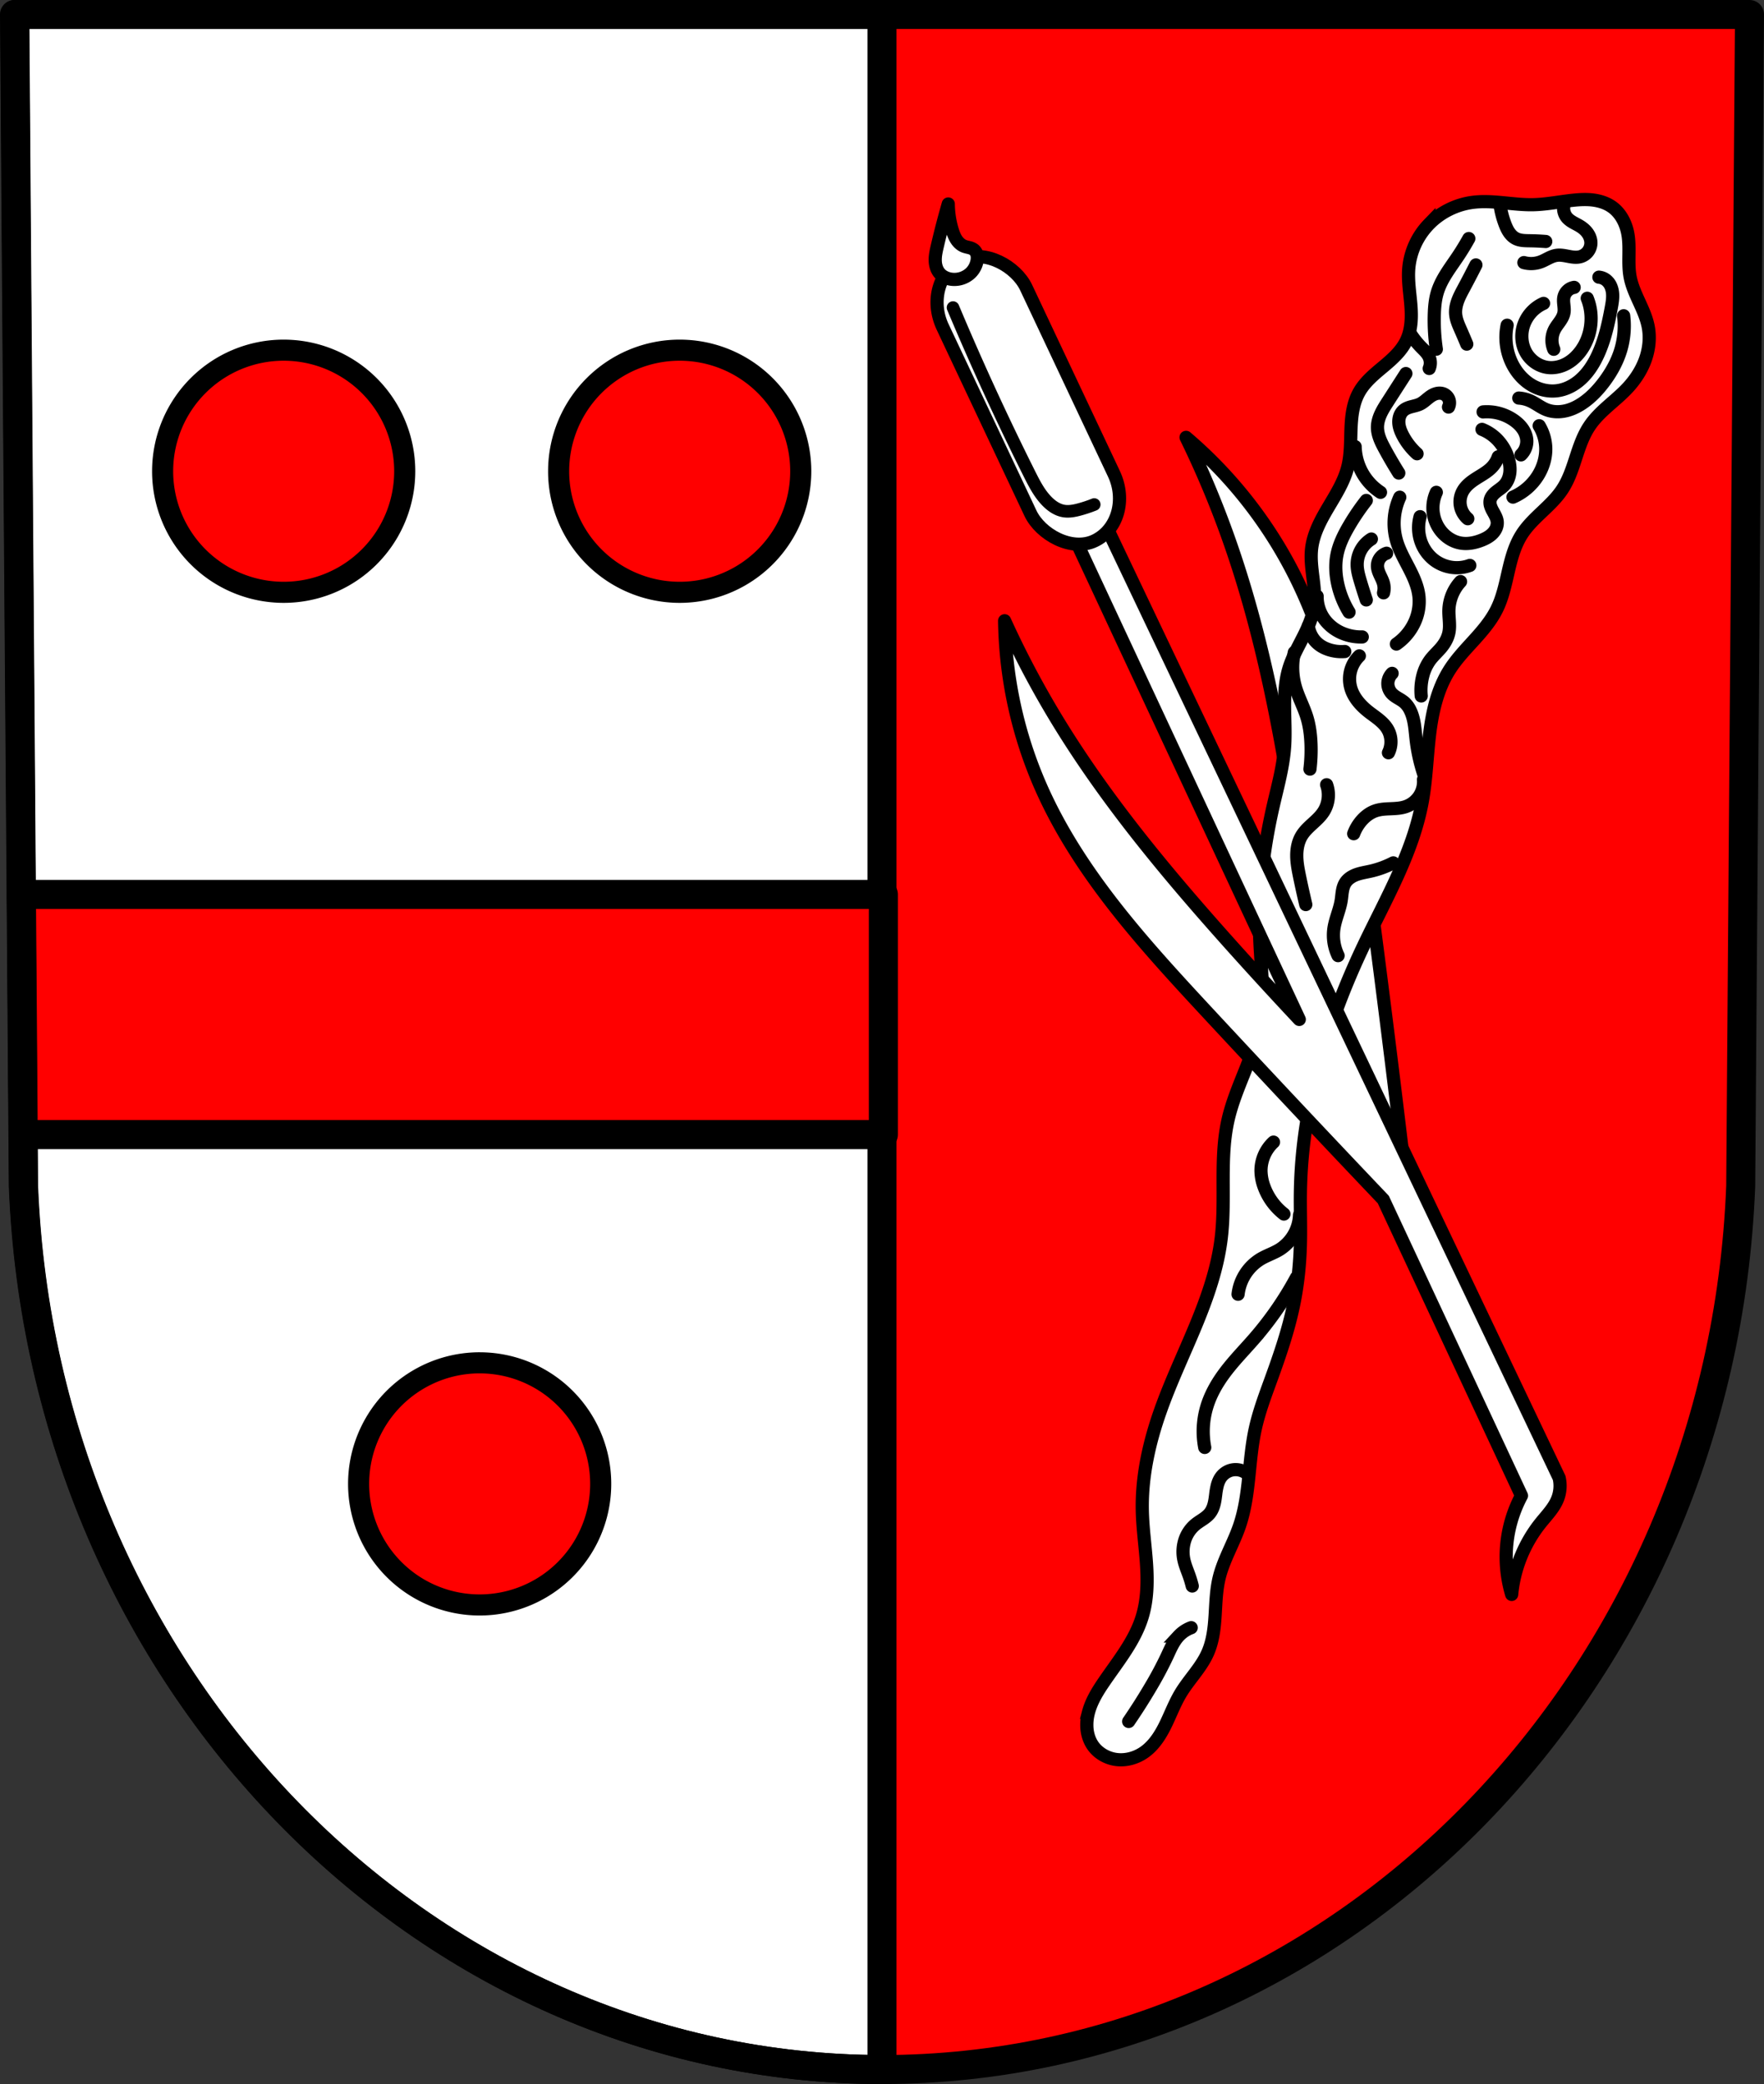 <svg xmlns="http://www.w3.org/2000/svg" width="669.226" height="790.514" viewBox="0 0 177.066 209.157"><rect x="0" y="0" width="177.066" height="209.157" fill="#333333" stroke="none"/><g transform="translate(-5.623 -11.023)"><path style="fill:red;fill-opacity:1;fill-rule:evenodd;stroke:none;stroke-width:2.793;stroke-linecap:round;stroke-linejoin:round;stroke-miterlimit:4;stroke-dasharray:none;stroke-opacity:1" d="m181.234 12.478-.883 117.585c-1.928 49.46-40.01 88.634-86.195 88.661-46.142-.06-84.24-39.247-86.194-88.661L7.078 12.478h87.076z"/><path transform="matrix(-.935 .441 .441 .935 584.983 -267.908)" style="fill:#fff;stroke:#000;stroke-width:1.28;stroke-linecap:round;stroke-linejoin:round;stroke-miterlimit:4;stroke-dasharray:none;stroke-opacity:1" d="M535.93 92.493a42.988 42.988 0 0 0-3.817 16.537c-.257 9.388 2.56 18.559 5.407 27.509a2133.422 2133.422 0 0 0 10.017 30.69l.636-18.287a430.503 430.503 0 0 1-5.565-17.332c-2.762-9.27-5.22-18.681-6.202-28.305a94.115 94.115 0 0 1-.477-10.812z"/><path transform="translate(192.873)" style="fill:#fff;stroke:#000;stroke-width:1.323;stroke-linecap:butt;stroke-linejoin:miter;stroke-miterlimit:4;stroke-dasharray:none;stroke-opacity:1" d="M-70.774 152.623c-1.132 3.204-1.882 6.578-1.814 9.975.036 1.786.297 3.56.419 5.342.121 1.782.098 3.603-.419 5.313-.738 2.443-2.415 4.467-3.853 6.574-.645.945-1.257 1.938-1.548 3.044a4.766 4.766 0 0 0-.148 1.7c.06.57.243 1.129.562 1.604.545.811 1.477 1.335 2.449 1.44.972.106 1.97-.191 2.765-.76.948-.678 1.593-1.7 2.106-2.747.512-1.047.92-2.149 1.521-3.147.846-1.403 2.063-2.581 2.72-4.08.51-1.16.653-2.445.733-3.709.081-1.264.107-2.541.401-3.773.435-1.817 1.433-3.447 2.04-5.214 1.072-3.119.885-6.526 1.587-9.748.372-1.706.99-3.346 1.587-4.987.891-2.451 1.74-4.927 2.267-7.481.416-2.013.629-4.066.68-6.121.044-1.738-.027-3.476 0-5.214.135-8.569 2.668-16.97 6.348-24.71 2.25-4.731 4.965-9.354 5.894-14.509.4-2.222.457-4.49.73-6.732.273-2.242.783-4.508 1.99-6.416.693-1.095 1.595-2.04 2.466-3 .87-.96 1.724-1.958 2.295-3.121.582-1.185.848-2.494 1.145-3.78.296-1.286.64-2.588 1.349-3.701 1.096-1.719 2.964-2.829 4.08-4.534.633-.966.994-2.08 1.352-3.178.358-1.098.726-2.21 1.369-3.17 1.013-1.513 2.618-2.516 3.854-3.854.756-.82 1.377-1.774 1.753-2.825.375-1.05.499-2.2.287-3.295-.337-1.742-1.484-3.245-1.814-4.988-.267-1.415.024-2.889-.226-4.307-.188-1.06-.71-2.096-1.587-2.72-.544-.387-1.197-.6-1.858-.69-.661-.088-1.333-.057-1.996.01-1.363.137-2.712.426-4.08.453-2.046.04-4.095-.507-6.122-.227-1.628.226-3.179 1-4.325 2.18a7.287 7.287 0 0 0-2.022 4.394c-.108 1.218.1 2.438.201 3.656.102 1.218.087 2.49-.428 3.599-.5 1.075-1.419 1.887-2.327 2.65-.908.76-1.853 1.53-2.434 2.564-.622 1.108-.768 2.417-.815 3.688-.048 1.27-.012 2.559-.318 3.793-.36 1.453-1.175 2.745-1.938 4.034-.764 1.288-1.504 2.64-1.69 4.127-.121.978.004 1.969.125 2.947.122.979.24 1.97.103 2.947-.154 1.095-.62 2.12-1.12 3.106-.501.986-1.045 1.96-1.374 3.015-.395 1.27-.466 2.617-.456 3.947.01 1.33.096 2.66.002 3.987-.14 1.999-.684 3.942-1.133 5.894-1.007 4.381-1.54 8.885-1.36 13.376.115 2.876.52 5.783 0 8.614-.606 3.295-2.426 6.256-3.174 9.521-.88 3.844-.228 7.872-.68 11.789-.71 6.145-4.06 11.622-6.12 17.455z"/><path style="fill:#fff;fill-opacity:1;stroke:#000;stroke-width:2.91;stroke-linecap:round;stroke-linejoin:round;stroke-miterlimit:4;stroke-dasharray:none;stroke-opacity:1" d="m7.108 12.478.883 117.585c1.954 49.403 40.035 88.583 86.163 88.661V12.478z"/><path style="fill:red;fill-opacity:1;stroke:#000;stroke-width:11;stroke-linecap:round;stroke-linejoin:round;stroke-miterlimit:4;stroke-dasharray:none;stroke-opacity:1" d="m8.113 338.736.684 90.965h325.808v-90.965H8.113z" transform="matrix(.265 0 0 .265 5.623 11.023)"/><path style="fill:none;fill-rule:evenodd;stroke:#000;stroke-width:2.91;stroke-linecap:round;stroke-linejoin:round;stroke-miterlimit:4;stroke-dasharray:none;stroke-opacity:1" d="m181.234 12.478-.883 117.585c-1.928 49.46-40.01 88.634-86.195 88.661-46.142-.06-84.24-39.247-86.194-88.661L7.078 12.478h87.076z"/><path style="fill:red;fill-opacity:1;stroke:#000;stroke-width:2.117;stroke-linecap:round;stroke-linejoin:round;stroke-miterlimit:4;stroke-dasharray:none;stroke-opacity:1" d="M34.097 46.166a12.15 12.15 0 0 0-12.15 12.15 12.15 12.15 0 0 0 12.15 12.152 12.15 12.15 0 0 0 12.151-12.151 12.15 12.15 0 0 0-12.15-12.15zm39.75 0a12.15 12.15 0 0 0-12.15 12.15 12.15 12.15 0 0 0 12.15 12.152A12.15 12.15 0 0 0 86 58.317a12.15 12.15 0 0 0-12.151-12.15zm-20.076 101.63a12.15 12.15 0 0 0-12.151 12.15 12.15 12.15 0 0 0 12.15 12.151 12.15 12.15 0 0 0 12.15-12.15 12.15 12.15 0 0 0-12.15-12.15z"/><path style="fill:#fff;stroke:#000;stroke-width:1.323;stroke-linecap:round;stroke-linejoin:round;stroke-miterlimit:4;stroke-dasharray:none;stroke-opacity:1" d="m112.44 62.767 23.6 50.566a430.502 430.502 0 0 1-6.856-7.474c-6.451-7.208-12.688-14.672-17.679-22.958a94.113 94.113 0 0 1-5.041-9.577 42.989 42.989 0 0 0 3.599 16.586c3.77 8.602 10.229 15.696 16.62 22.577a2133.421 2133.421 0 0 0 17.792 18.922l13.87 29.72a13.082 13.082 0 0 0-1.228 3.32 13.13 13.13 0 0 0 .244 6.589 13.547 13.547 0 0 1 2.912-7.177c.625-.778 1.352-1.509 1.71-2.44.253-.658.304-1.39.145-2.076l-46.66-98.005-1.336 1.092z"/><rect style="fill:#fff;fill-opacity:1;stroke:#000;stroke-width:1.323;stroke-linecap:round;stroke-linejoin:round;stroke-miterlimit:4;stroke-dasharray:none;stroke-opacity:1" width="9.267" height="31.172" x="71.984" y="77.14" ry="5.258" transform="rotate(-25.238)"/><path style="fill:#fff;stroke:#000;stroke-width:1.323;stroke-linecap:round;stroke-linejoin:round;stroke-miterlimit:4;stroke-dasharray:none;stroke-opacity:1" d="M548.642 52.245a85.732 85.732 0 0 0-2.815 3.378c-.29.367-.58.74-.774 1.166-.194.426-.286.915-.164 1.367.131.484.5.881.938 1.125a2.369 2.369 0 0 0 1.877.188 2.245 2.245 0 0 0 1.126-.844c.113-.164.205-.346.246-.541a.918.918 0 0 0-.059-.585 1.26 1.26 0 0 0-.346-.402c-.137-.114-.283-.218-.404-.349-.236-.253-.365-.592-.411-.935-.046-.343-.015-.692.035-1.035.129-.874.383-1.73.751-2.533z" transform="rotate(-25.238 278.385 1042.06)"/><path style="fill:#fff;stroke:#000;stroke-width:1.323;stroke-linecap:round;stroke-linejoin:miter;stroke-miterlimit:4;stroke-dasharray:none;stroke-opacity:1" d="M544.608 61.908a289.997 289.997 0 0 0-.188 19.233c.028 1.173.067 2.37.47 3.471.226.621.582 1.218 1.125 1.595.467.325 1.035.464 1.595.563.527.093 1.06.156 1.595.188" transform="rotate(-25.239 272.21 985.847) scale(.955)"/><path style="fill:none;stroke:#000;stroke-width:1.323;stroke-linecap:round;stroke-linejoin:round;stroke-miterlimit:4;stroke-dasharray:none;stroke-opacity:1" d="M-46.744 60.924a6.318 6.318 0 0 0-.34 4.308c.276.984.788 1.882 1.257 2.79.468.91.905 1.86 1.01 2.877a5.008 5.008 0 0 1-.453 2.607 5.4 5.4 0 0 1-1.814 2.154M-50.105 61.248a22.894 22.894 0 0 0-1.732 2.547c-.54.925-1.023 1.902-1.222 2.955-.185.975-.12 1.987.102 2.954.222.97.602 1.902 1.12 2.751M-49.595 65.12a3.025 3.025 0 0 0-1.043 1.089c-.248.443-.381.95-.383 1.458-.003.555.148 1.098.305 1.63.192.649.396 1.294.611 1.935M-48.067 66.546c-.274.09-.516.272-.68.509a1.348 1.348 0 0 0-.237.815c.013.308.13.6.261.88.13.279.276.554.35.852.075.3.075.618 0 .917M-39.815 34.964a25.303 25.303 0 0 1-1.12 1.833c-.767 1.142-1.64 2.25-2.038 3.566-.219.724-.284 1.485-.306 2.241a19.99 19.99 0 0 0 .204 3.464M-39.102 37.612c-.399.786-.806 1.567-1.222 2.344-.213.398-.43.797-.588 1.22-.158.424-.257.876-.227 1.327.038.57.278 1.106.51 1.63.208.473.412.948.61 1.426M-45.724 44.438c.321.514.697.993 1.12 1.427.307.313.646.615.816 1.018.149.354.149.767 0 1.121M-44.705 62.878a4.222 4.222 0 0 0 .102 2.547 3.992 3.992 0 0 0 1.222 1.732 3.79 3.79 0 0 0 1.754.79 3.79 3.79 0 0 0 1.914-.178M-43.075 60.433a3.766 3.766 0 0 0-.329 1.874c.054.64.274 1.263.635 1.794.495.728 1.27 1.279 2.14 1.426.719.122 1.462-.031 2.139-.305.395-.16.781-.368 1.076-.677.148-.154.271-.333.352-.53.081-.198.12-.415.1-.627-.035-.38-.247-.718-.43-1.053a2.815 2.815 0 0 1-.236-.521 1.208 1.208 0 0 1-.047-.566c.031-.175.113-.339.22-.481a2.14 2.14 0 0 1 .376-.377c.277-.224.587-.41.83-.67.318-.342.5-.799.553-1.263.054-.465-.014-.937-.146-1.386a4.667 4.667 0 0 0-1.12-1.935 4.416 4.416 0 0 0-1.528-1.02" transform="translate(192.873)"/><path style="fill:none;stroke:#000;stroke-width:1.323;stroke-linecap:round;stroke-linejoin:round;stroke-miterlimit:4;stroke-dasharray:none;stroke-opacity:1" d="M-36.86 56.867c-.13.378-.34.727-.612 1.02-.347.374-.787.648-1.222.916-.332.205-.665.409-.969.653-.303.245-.577.533-.763.875a2.24 2.24 0 0 0-.233 1.466c.092.496.359.958.742 1.285M-45.01 56.562a6.585 6.585 0 0 1-1.427-1.834c-.214-.408-.388-.85-.404-1.311-.007-.231.025-.464.108-.68.083-.214.218-.411.398-.556.227-.183.513-.277.796-.35.282-.074.572-.133.834-.261.416-.204.73-.566 1.12-.815.181-.116.38-.207.59-.25.21-.041.433-.032.633.046a.974.974 0 0 1 .547.55.974.974 0 0 1-.037.774" transform="translate(192.873)"/><path style="fill:none;stroke:#000;stroke-width:1.323;stroke-linecap:round;stroke-linejoin:round;stroke-miterlimit:4;stroke-dasharray:none;stroke-opacity:1" d="M-46.844 58.498a42.861 42.861 0 0 1-1.427-2.446c-.36-.668-.712-1.38-.713-2.139 0-.464.132-.92.325-1.342.192-.422.443-.815.694-1.205.61-.951 1.222-1.902 1.834-2.853M-48.678 60.433a5.65 5.65 0 0 1-1.63-1.63 5.665 5.665 0 0 1-.917-2.954M-30.118 31.239c-.14.25-.2.542-.175.826.026.285.14.561.32.782.17.205.391.359.62.491.23.133.47.246.696.386.308.19.59.432.792.731.203.3.325.662.305 1.023a1.442 1.442 0 0 1-1.097 1.316c-.381.094-.783.03-1.169-.045-.386-.073-.78-.157-1.17-.101-.287.04-.559.157-.82.285-.26.13-.515.272-.787.372a2.782 2.782 0 0 1-1.682.073" transform="translate(192.873)"/><path style="fill:none;stroke:#000;stroke-width:1.323;stroke-linecap:round;stroke-linejoin:round;stroke-miterlimit:4;stroke-dasharray:none;stroke-opacity:1" d="M-36.697 31.458c.09.7.262 1.388.512 2.047.11.291.238.579.414.836s.404.485.682.625c.422.214.916.213 1.39.22.536.007 1.072.032 1.607.073M-35.966 43.664a5.968 5.968 0 0 0 .585 4.02c.427.79 1.043 1.487 1.81 1.956.765.47 1.683.705 2.576.602.905-.103 1.751-.547 2.427-1.16.675-.611 1.19-1.384 1.593-2.202.766-1.554 1.146-3.266 1.461-4.97.09-.488.177-.984.128-1.478a2.212 2.212 0 0 0-.188-.716 1.596 1.596 0 0 0-.451-.583 1.403 1.403 0 0 0-.731-.293" transform="translate(192.873)"/><path style="fill:none;stroke:#000;stroke-width:1.323;stroke-linecap:round;stroke-linejoin:round;stroke-miterlimit:4;stroke-dasharray:none;stroke-opacity:1" d="M-24.271 42.714a8.435 8.435 0 0 1-.292 3.435c-.35 1.165-.95 2.245-1.682 3.216-.582.774-1.254 1.49-2.046 2.047-.54.38-1.138.686-1.78.836-.643.149-1.333.135-1.948-.105-.57-.222-1.051-.625-1.608-.877a3.356 3.356 0 0 0-1.17-.293" transform="translate(192.873)"/><path style="fill:none;stroke:#000;stroke-width:1.323;stroke-linecap:round;stroke-linejoin:round;stroke-miterlimit:4;stroke-dasharray:none;stroke-opacity:1" d="M-32.311 41.472a3.693 3.693 0 0 0-2.047 2.338c-.248.873-.151 1.847.306 2.63.457.784 1.28 1.355 2.18 1.464.659.08 1.337-.084 1.916-.408.58-.324 1.066-.802 1.446-1.347 1.038-1.488 1.266-3.507.584-5.19" transform="translate(192.873)"/><path style="fill:none;stroke:#000;stroke-width:1.323;stroke-linecap:round;stroke-linejoin:round;stroke-miterlimit:4;stroke-dasharray:none;stroke-opacity:1" d="M-31.288 46.076a2.37 2.37 0 0 1 .073-1.973c.148-.289.354-.543.539-.809.185-.266.354-.553.411-.872.048-.265.017-.537-.01-.805-.028-.268-.052-.541.01-.803a1.264 1.264 0 0 1 1.023-.95M-38.378 52.362a4.724 4.724 0 0 1 3.143.877c.335.244.64.534.866.881.226.347.37.752.377 1.166a1.9 1.9 0 0 1-.585 1.388M-35.38 60.914a5.59 5.59 0 0 0 2.484-2.12c.538-.846.84-1.849.804-2.85a4.56 4.56 0 0 0-.658-2.193M-55.042 70.854a3.884 3.884 0 0 0 .804 2.412 4.297 4.297 0 0 0 1.754 1.316 4.82 4.82 0 0 0 1.973.365M-55.92 73.85c.09.711.465 1.381 1.024 1.828.342.274.747.464 1.17.585.473.135.97.185 1.461.146M-40.643 69.392a4.428 4.428 0 0 0-1.17 2.85c-.023.758.15 1.525 0 2.267-.109.539-.384 1.034-.73 1.462-.37.455-.823.842-1.17 1.315a4.604 4.604 0 0 0-.731 1.608 5.786 5.786 0 0 0-.146 1.974M-44.298 88.835a17.416 17.416 0 0 1-.804-3.582c-.115-.992-.152-2.023-.585-2.924a2.505 2.505 0 0 0-.585-.804c-.203-.179-.442-.312-.675-.453-.232-.14-.463-.291-.64-.497a1.466 1.466 0 0 1-.352-1c.014-.363.169-.717.425-.973M-50.803 76.848c-.409.397-.71.904-.863 1.453a3.262 3.262 0 0 0-.014 1.69c.264 1.013 1.002 1.84 1.827 2.485.342.267.703.51 1.037.787.335.277.647.59.863.967.405.704.434 1.61.073 2.339M-57.329 76.499a7.064 7.064 0 0 0 .105 3.45c.297 1.04.83 2 1.15 3.033.272.879.385 1.8.419 2.72a16.14 16.14 0 0 1-.105 2.509M-44.362 89.257a2.676 2.676 0 0 1-.424 1.663 2.676 2.676 0 0 1-1.353 1.055c-.484.168-1.004.192-1.516.213-.512.02-1.032.042-1.517.206-.576.193-1.074.58-1.464 1.045-.312.373-.561.8-.732 1.255M-54.087 89.78c.32.889.2 1.925-.314 2.718-.296.457-.706.827-1.108 1.194-.402.367-.807.744-1.088 1.211-.359.598-.491 1.31-.487 2.008.004.698.138 1.387.278 2.07.195.945.404 1.886.628 2.824M-52.937 106.929a4.711 4.711 0 0 1-.418-2.719c.142-.963.58-1.862.732-2.823.048-.304.068-.61.118-.914.05-.303.135-.605.3-.864.256-.399.684-.659 1.13-.818.446-.158.918-.228 1.38-.332a9.611 9.611 0 0 0 2.3-.837" transform="translate(192.873)"/><path style="fill:none;stroke:#000;stroke-width:1.323;stroke-linecap:round;stroke-linejoin:miter;stroke-miterlimit:4;stroke-dasharray:none;stroke-opacity:1" d="M-66.322 156.287a8.56 8.56 0 0 1 .21-4.079c.353-1.17.955-2.253 1.673-3.241.944-1.302 2.085-2.445 3.137-3.66a33.732 33.732 0 0 0 4.183-6.066M-62.975 140.915a4.782 4.782 0 0 1 2.3-3.556c.606-.354 1.286-.57 1.882-.941a4.287 4.287 0 0 0 1.987-3.45M-58.374 132.863a6.154 6.154 0 0 1-1.987-2.72 4.759 4.759 0 0 1-.314-1.672 3.928 3.928 0 0 1 1.255-2.824M-62.243 158.796a1.837 1.837 0 0 0-1.284-.255c-.44.077-.847.322-1.122.674-.199.255-.326.56-.41.873a7.248 7.248 0 0 0-.166.956c-.04.321-.082.644-.165.956-.083.313-.21.619-.409.875-.19.246-.441.439-.698.614-.258.176-.525.338-.766.536a3.415 3.415 0 0 0-1.072 1.613 3.845 3.845 0 0 0-.078 1.942c.116.54.339 1.049.523 1.569.121.343.226.692.314 1.045M-73.955 183.789a59.405 59.405 0 0 0 2.196-3.451 36.653 36.653 0 0 0 1.673-3.137c.324-.697.627-1.423 1.15-1.987a3.253 3.253 0 0 1 1.255-.837" transform="translate(192.873)"/></g></svg>